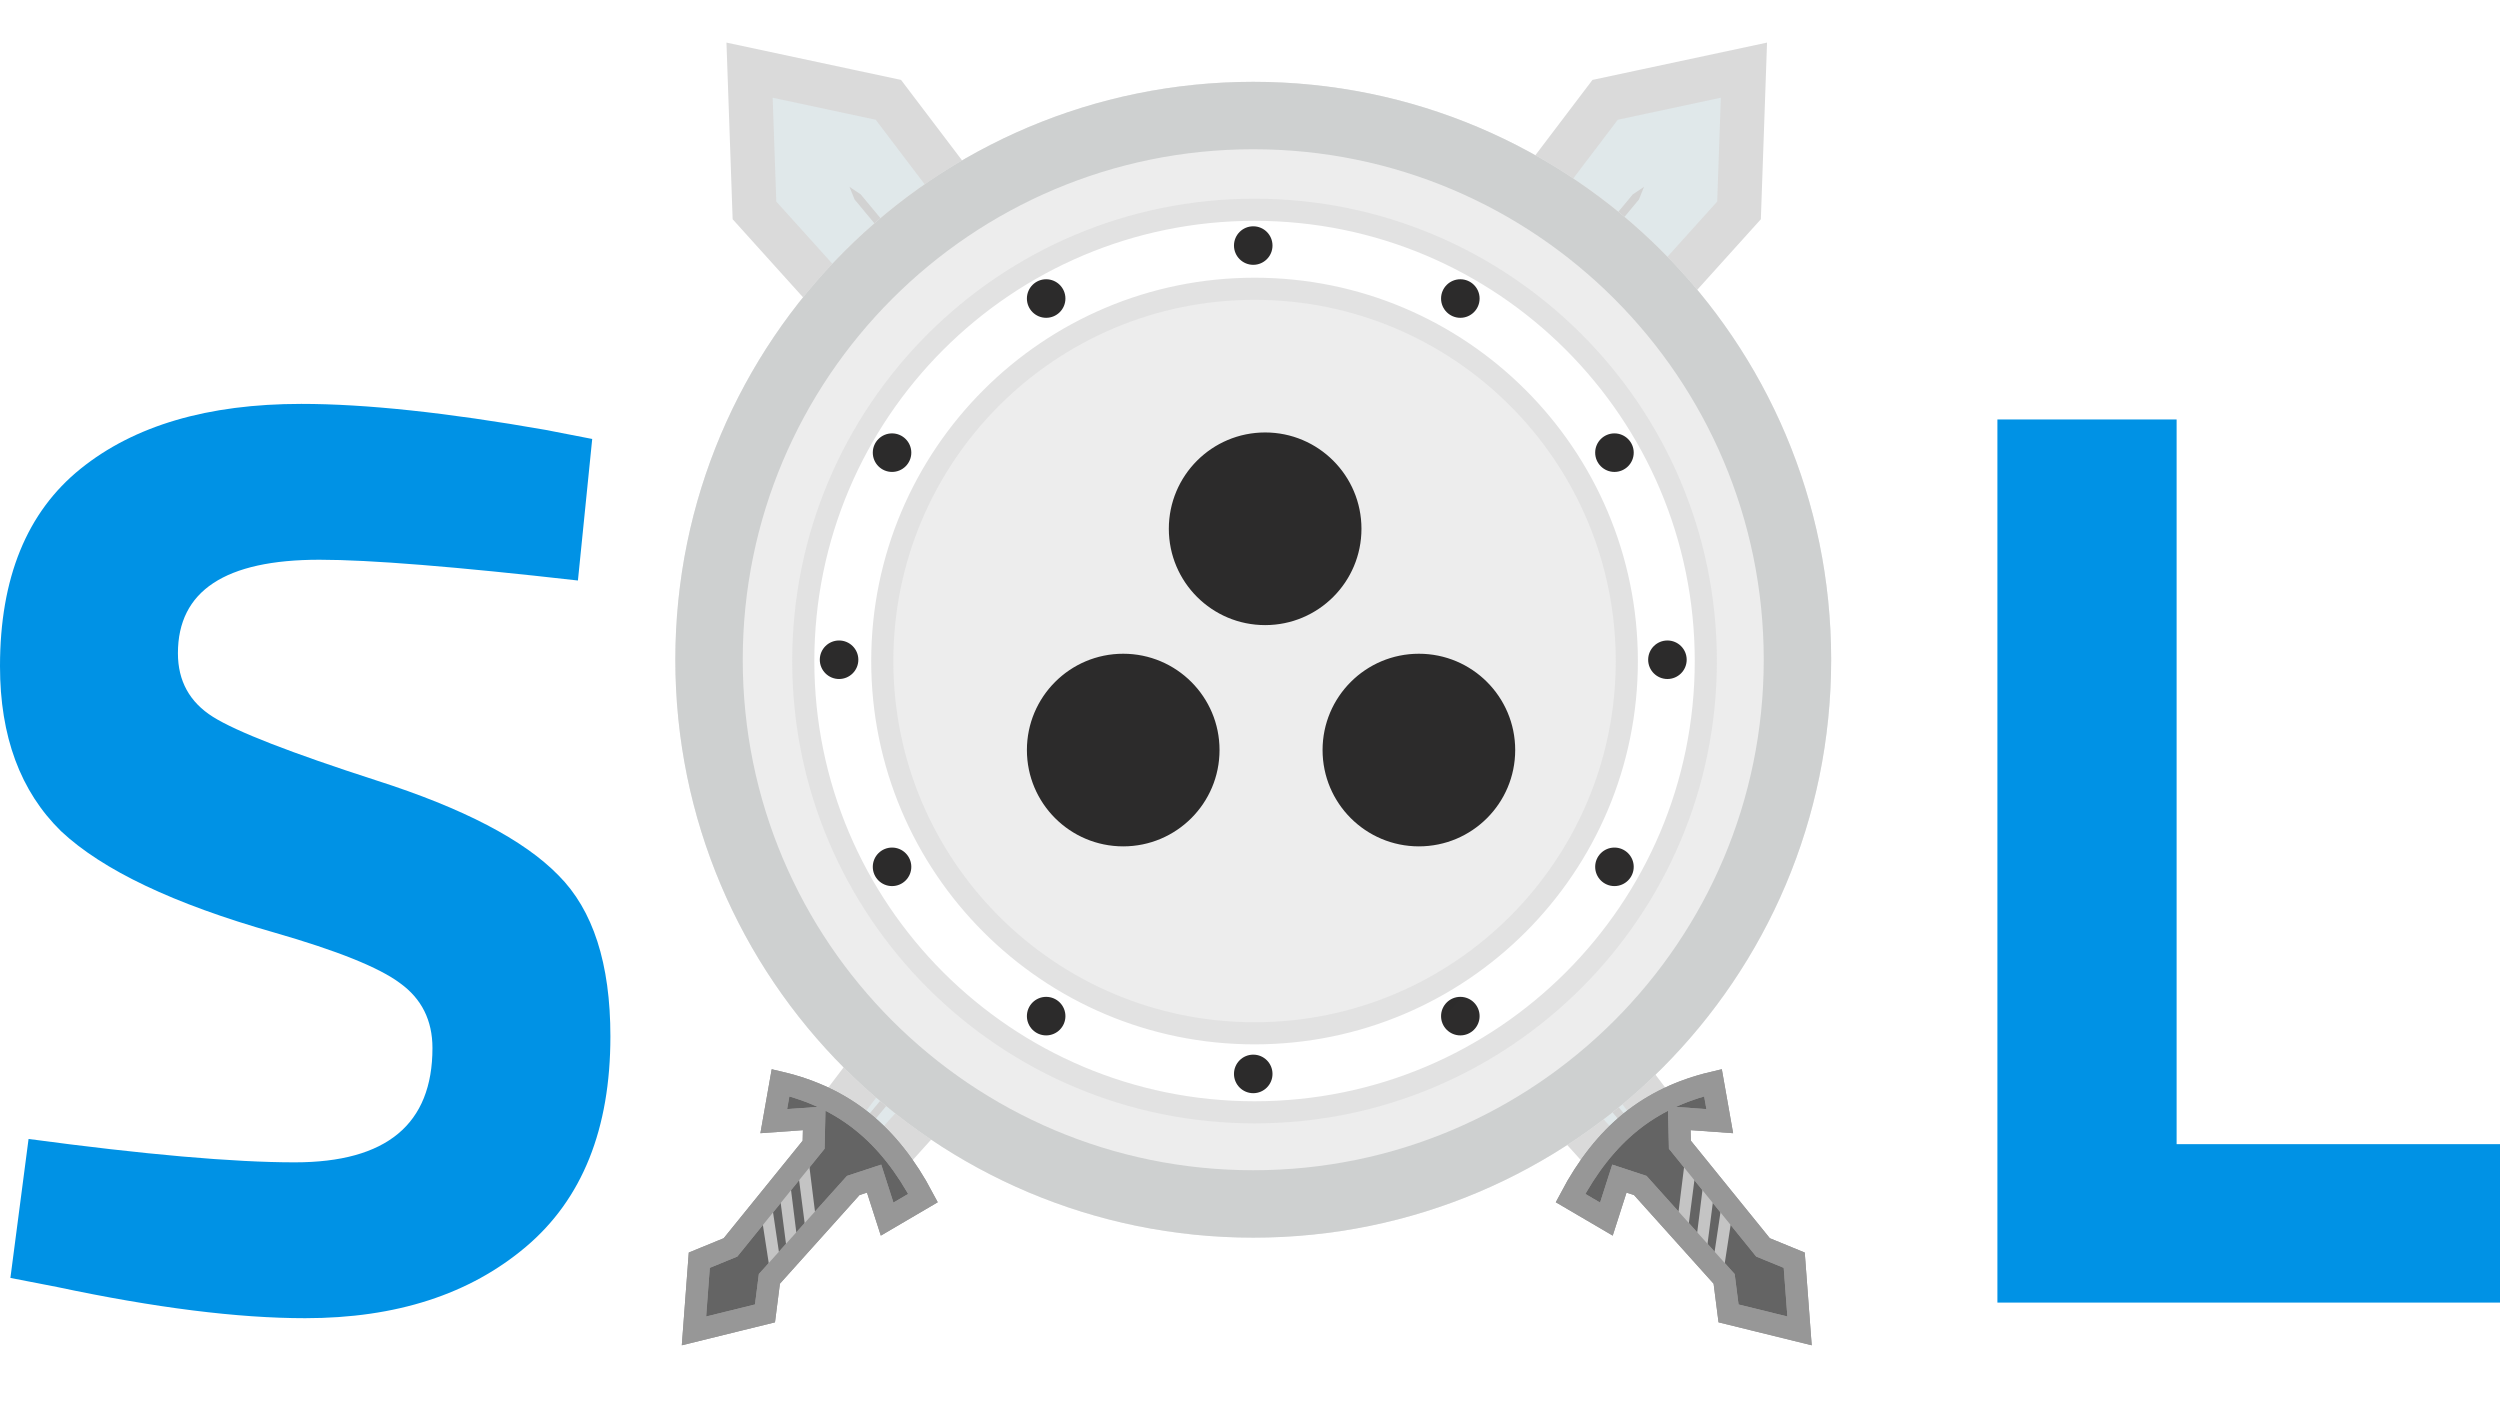 <svg width="113" height="64" viewBox="0 0 113 64" fill="none" xmlns="http://www.w3.org/2000/svg">
<g filter="url(#filter0_d_2_11)">
<path d="M72.865 52.509L34.102 9.51L33.88 3.171L40.154 4.512L75.151 50.658L72.865 52.509Z" fill="black"/>
</g>
<path d="M72.865 52.509L34.102 9.51L33.88 3.171L40.154 4.512L75.151 50.658L72.865 52.509Z" fill="url(#paint0_linear_2_11)"/>
<path d="M72.645 49.618L72.284 49.172L72.603 47.141L72.934 47.549L72.645 49.618Z" fill="white"/>
<path d="M71.417 48.101L71.056 47.655L71.375 45.624L71.706 46.033L71.417 48.101Z" fill="white"/>
<path d="M70.053 46.416L69.691 45.97L70.011 43.939L70.341 44.347L70.053 46.416Z" fill="white"/>
<path d="M68.415 44.394L68.054 43.948L68.373 41.917L68.704 42.325L68.415 44.394Z" fill="white"/>
<path d="M66.778 42.372L66.416 41.926L66.736 39.895L67.066 40.303L66.778 42.372Z" fill="white"/>
<path d="M65.14 40.35L64.779 39.904L65.098 37.873L65.429 38.281L65.14 40.35Z" fill="white"/>
<path d="M38.626 9.015L38.397 8.446L38.906 8.788L73.712 50.707L73.431 50.935L38.626 9.015Z" fill="#D2D2D2"/>
<path fill-rule="evenodd" clip-rule="evenodd" d="M72.865 52.509L34.102 9.51L33.88 3.171L40.154 4.512L75.151 50.658L72.865 52.509Z" stroke="#DADADA" stroke-width="2"/>
<path fill-rule="evenodd" clip-rule="evenodd" d="M70.987 54.152C71.748 52.71 72.652 51.566 73.697 50.719C74.743 49.873 75.985 49.279 77.426 48.938L77.733 50.676L75.903 50.545L75.931 51.742L79.688 56.382L81.099 56.961L81.339 60.156L78.13 59.365L77.931 57.805L74.141 53.584L73.196 53.273L72.609 55.103L70.987 54.152Z" fill="#646464" stroke="#979797"/>
<path d="M77.856 57.766L77.406 57.211L77.879 54.032L78.342 54.604L77.856 57.766ZM77.092 56.904L76.635 56.34L77.045 53.035L77.516 53.617L77.092 56.904ZM76.255 55.907L75.798 55.342L76.209 52.039L76.681 52.622L76.255 55.907Z" fill="#C4C4C4"/>
<path fill-rule="evenodd" clip-rule="evenodd" d="M70.987 54.152C71.748 52.71 72.652 51.566 73.697 50.719C74.743 49.873 75.985 49.279 77.426 48.938L77.733 50.676L75.903 50.545L75.931 51.742L79.688 56.382L81.099 56.961L81.339 60.156L78.13 59.365L77.931 57.805L74.141 53.584L73.196 53.273L72.609 55.103L70.987 54.152Z" stroke="#979797"/>
<g filter="url(#filter1_d_2_11)">
<path d="M39.841 52.509L78.604 9.51L78.826 3.171L72.552 4.512L37.556 50.658L39.841 52.509Z" fill="black"/>
</g>
<path d="M39.841 52.509L78.604 9.51L78.826 3.171L72.552 4.512L37.556 50.658L39.841 52.509Z" fill="url(#paint1_linear_2_11)"/>
<path d="M40.061 49.618L40.422 49.172L40.103 47.141L39.773 47.549L40.061 49.618Z" fill="white"/>
<path d="M41.289 48.101L41.651 47.655L41.331 45.624L41.001 46.033L41.289 48.101Z" fill="white"/>
<path d="M42.654 46.416L43.015 45.97L42.696 43.939L42.365 44.347L42.654 46.416Z" fill="white"/>
<path d="M44.291 44.394L44.653 43.948L44.333 41.917L44.003 42.325L44.291 44.394Z" fill="white"/>
<path d="M45.929 42.372L46.29 41.926L45.971 39.895L45.64 40.303L45.929 42.372Z" fill="white"/>
<path d="M47.566 40.35L47.928 39.904L47.608 37.873L47.278 38.281L47.566 40.35Z" fill="white"/>
<path d="M74.081 9.015L74.309 8.446L73.8 8.788L38.995 50.707L39.275 50.935L74.081 9.015Z" fill="#D2D2D2"/>
<path fill-rule="evenodd" clip-rule="evenodd" d="M39.841 52.509L78.604 9.51L78.826 3.171L72.552 4.512L37.556 50.658L39.841 52.509Z" stroke="#DADADA" stroke-width="2"/>
<path fill-rule="evenodd" clip-rule="evenodd" d="M41.72 54.152C40.958 52.71 40.055 51.566 39.009 50.719C37.964 49.873 36.721 49.279 35.281 48.938L34.974 50.676L36.803 50.545L36.776 51.742L33.019 56.382L31.608 56.961L31.368 60.156L34.577 59.365L34.776 57.805L38.566 53.584L39.51 53.273L40.098 55.103L41.72 54.152Z" fill="#646464" stroke="#979797"/>
<path d="M34.851 57.766L35.3 57.211L34.828 54.032L34.364 54.604L34.851 57.766ZM35.615 56.904L36.072 56.34L35.661 53.035L35.19 53.617L35.615 56.904ZM36.451 55.907L36.909 55.342L36.498 52.039L36.026 52.622L36.451 55.907Z" fill="#C4C4C4"/>
<path fill-rule="evenodd" clip-rule="evenodd" d="M41.72 54.152C40.958 52.71 40.055 51.566 39.009 50.719C37.964 49.873 36.721 49.279 35.281 48.938L34.974 50.676L36.803 50.545L36.776 51.742L33.019 56.382L31.608 56.961L31.368 60.156L34.577 59.365L34.776 57.805L38.566 53.584L39.51 53.273L40.098 55.103L41.72 54.152Z" stroke="#979797"/>
<path d="M56.647 55.942C71.074 55.942 82.769 44.247 82.769 29.82C82.769 15.393 71.074 3.698 56.647 3.698C42.22 3.698 30.525 15.393 30.525 29.82C30.525 44.247 42.22 55.942 56.647 55.942Z" fill="url(#paint2_linear_2_11)"/>
<path fill-rule="evenodd" clip-rule="evenodd" d="M82.769 29.82C82.769 15.393 71.074 3.698 56.647 3.698C42.22 3.698 30.525 15.393 30.525 29.82C30.525 44.247 42.22 55.942 56.647 55.942C71.074 55.942 82.769 44.247 82.769 29.82ZM33.572 29.82C33.572 17.076 43.903 6.746 56.647 6.746C69.39 6.746 79.721 17.076 79.721 29.82C79.721 42.564 69.39 52.895 56.647 52.895C43.903 52.895 33.572 42.564 33.572 29.82Z" fill="#CED0D0"/>
<path d="M56.706 9.481C67.971 9.481 77.103 18.614 77.103 29.879C77.103 41.144 67.971 50.277 56.706 50.277C45.44 50.277 36.308 41.144 36.308 29.879C36.308 18.614 45.44 9.481 56.706 9.481ZM56.706 13.053C47.413 13.053 39.879 20.586 39.879 29.879C39.879 39.172 47.413 46.705 56.706 46.705C65.998 46.705 73.532 39.172 73.532 29.879C73.532 20.586 65.998 13.053 56.706 13.053Z" fill="white" stroke="#E2E2E2"/>
<path fill-rule="evenodd" clip-rule="evenodd" d="M57.517 11.099C57.517 11.58 57.128 11.97 56.647 11.97C56.166 11.97 55.776 11.58 55.776 11.099C55.776 10.618 56.166 10.229 56.647 10.229C57.128 10.229 57.517 10.618 57.517 11.099ZM61.538 23.901C61.538 26.306 59.589 28.255 57.185 28.255C54.78 28.255 52.831 26.306 52.831 23.901C52.831 21.497 54.78 19.547 57.185 19.547C59.589 19.547 61.538 21.497 61.538 23.901ZM55.123 33.902C55.123 36.307 53.174 38.256 50.769 38.256C48.365 38.256 46.416 36.307 46.416 33.902C46.416 31.498 48.365 29.549 50.769 29.549C53.174 29.549 55.123 31.498 55.123 33.902ZM64.134 38.256C66.538 38.256 68.487 36.307 68.487 33.902C68.487 31.498 66.538 29.549 64.134 29.549C61.729 29.549 59.78 31.498 59.78 33.902C59.78 36.307 61.729 38.256 64.134 38.256ZM66.007 14.365C66.488 14.365 66.878 13.975 66.878 13.494C66.878 13.013 66.488 12.623 66.007 12.623C65.526 12.623 65.136 13.013 65.136 13.494C65.136 13.975 65.526 14.365 66.007 14.365ZM73.844 20.46C73.844 20.941 73.454 21.331 72.973 21.331C72.492 21.331 72.102 20.941 72.102 20.46C72.102 19.979 72.492 19.589 72.973 19.589C73.454 19.589 73.844 19.979 73.844 20.46ZM75.368 30.691C75.848 30.691 76.238 30.301 76.238 29.82C76.238 29.339 75.848 28.95 75.368 28.95C74.887 28.95 74.497 29.339 74.497 29.82C74.497 30.301 74.887 30.691 75.368 30.691ZM73.844 39.181C73.844 39.662 73.454 40.051 72.973 40.051C72.492 40.051 72.102 39.662 72.102 39.181C72.102 38.7 72.492 38.31 72.973 38.31C73.454 38.31 73.844 38.7 73.844 39.181ZM66.007 46.8C66.488 46.8 66.878 46.41 66.878 45.929C66.878 45.448 66.488 45.058 66.007 45.058C65.526 45.058 65.136 45.448 65.136 45.929C65.136 46.41 65.526 46.8 66.007 46.8ZM48.157 45.929C48.157 46.41 47.767 46.8 47.286 46.8C46.805 46.8 46.416 46.41 46.416 45.929C46.416 45.448 46.805 45.058 47.286 45.058C47.767 45.058 48.157 45.448 48.157 45.929ZM40.32 40.051C40.801 40.051 41.191 39.662 41.191 39.181C41.191 38.7 40.801 38.31 40.32 38.31C39.84 38.31 39.45 38.7 39.45 39.181C39.45 39.662 39.84 40.051 40.32 40.051ZM38.797 29.82C38.797 30.301 38.407 30.691 37.926 30.691C37.445 30.691 37.055 30.301 37.055 29.82C37.055 29.339 37.445 28.95 37.926 28.95C38.407 28.95 38.797 29.339 38.797 29.82ZM40.32 21.331C40.801 21.331 41.191 20.941 41.191 20.46C41.191 19.979 40.801 19.589 40.32 19.589C39.84 19.589 39.45 19.979 39.45 20.46C39.45 20.941 39.84 21.331 40.32 21.331ZM48.157 13.494C48.157 13.975 47.767 14.365 47.286 14.365C46.805 14.365 46.416 13.975 46.416 13.494C46.416 13.013 46.805 12.623 47.286 12.623C47.767 12.623 48.157 13.013 48.157 13.494Z" fill="url(#paint3_radial_2_11)"/>
<path d="M56.647 49.412C57.128 49.412 57.517 49.022 57.517 48.541C57.517 48.06 57.128 47.67 56.647 47.67C56.166 47.67 55.776 48.06 55.776 48.541C55.776 49.022 56.166 49.412 56.647 49.412Z" fill="url(#paint4_radial_2_11)"/>
<path d="M14.441 25.3C10.175 25.3 8.042 26.709 8.042 29.527C8.042 30.779 8.57 31.738 9.627 32.403C10.684 33.068 13.149 34.027 17.023 35.279C20.937 36.532 23.676 37.96 25.242 39.565C26.807 41.13 27.59 43.556 27.59 46.844C27.59 51.031 26.318 54.201 23.774 56.353C21.23 58.506 17.904 59.582 13.795 59.582C10.742 59.582 7.005 59.112 2.583 58.173L0.47 57.762L1.291 51.481C6.535 52.185 10.547 52.538 13.325 52.538C17.473 52.538 19.547 50.816 19.547 47.372C19.547 46.12 19.058 45.141 18.08 44.437C17.141 43.733 15.243 42.969 12.386 42.148C7.846 40.856 4.637 39.33 2.759 37.569C0.92 35.769 0 33.284 0 30.114C0 26.122 1.213 23.148 3.639 21.191C6.066 19.234 9.392 18.256 13.619 18.256C16.515 18.256 20.193 18.647 24.654 19.43L26.768 19.841L26.122 26.239C20.604 25.613 16.71 25.3 14.441 25.3Z" fill="#0092E5"/>
<path d="M113 58.877H90.283V18.96H98.383V51.716H113V58.877Z" fill="#0092E5"/>
<defs>
<filter id="filter0_d_2_11" x="31.88" y="2.171" width="45.27" height="53.338" filterUnits="userSpaceOnUse" color-interpolation-filters="sRGB">
<feFlood flood-opacity="0" result="BackgroundImageFix"/>
<feColorMatrix in="SourceAlpha" type="matrix" values="0 0 0 0 0 0 0 0 0 0 0 0 0 0 0 0 0 0 127 0" result="hardAlpha"/>
<feOffset dy="1"/>
<feGaussianBlur stdDeviation="1"/>
<feColorMatrix type="matrix" values="0 0 0 0 0 0 0 0 0 0 0 0 0 0 0 0 0 0 0.5 0"/>
<feBlend mode="normal" in2="BackgroundImageFix" result="effect1_dropShadow_2_11"/>
<feBlend mode="normal" in="SourceGraphic" in2="effect1_dropShadow_2_11" result="shape"/>
</filter>
<filter id="filter1_d_2_11" x="35.556" y="2.171" width="45.27" height="53.338" filterUnits="userSpaceOnUse" color-interpolation-filters="sRGB">
<feFlood flood-opacity="0" result="BackgroundImageFix"/>
<feColorMatrix in="SourceAlpha" type="matrix" values="0 0 0 0 0 0 0 0 0 0 0 0 0 0 0 0 0 0 127 0" result="hardAlpha"/>
<feOffset dy="1"/>
<feGaussianBlur stdDeviation="1"/>
<feColorMatrix type="matrix" values="0 0 0 0 0 0 0 0 0 0 0 0 0 0 0 0 0 0 0.5 0"/>
<feBlend mode="normal" in2="BackgroundImageFix" result="effect1_dropShadow_2_11"/>
<feBlend mode="normal" in="SourceGraphic" in2="effect1_dropShadow_2_11" result="shape"/>
</filter>
<linearGradient id="paint0_linear_2_11" x1="-1083.35" y1="-1933.33" x2="-990.692" y2="-4309.49" gradientUnits="userSpaceOnUse">
<stop stop-color="#E0E8EA"/>
<stop offset="0.207" stop-color="#808080"/>
<stop offset="0.676" stop-color="#191918"/>
<stop offset="1" stop-color="#C2C2C2"/>
</linearGradient>
<linearGradient id="paint1_linear_2_11" x1="1196.05" y1="-1933.33" x2="1103.4" y2="-4309.49" gradientUnits="userSpaceOnUse">
<stop stop-color="#E0E8EA"/>
<stop offset="0.207" stop-color="#808080"/>
<stop offset="0.676" stop-color="#191918"/>
<stop offset="1" stop-color="#C2C2C2"/>
</linearGradient>
<linearGradient id="paint2_linear_2_11" x1="463.496" y1="-264.397" x2="5142.03" y2="5503.55" gradientUnits="userSpaceOnUse">
<stop stop-color="#EDEDED"/>
<stop offset="0.475" stop-color="#757575"/>
<stop offset="1" stop-color="#E4E4E4"/>
</linearGradient>
<radialGradient id="paint3_radial_2_11" cx="0" cy="0" r="1" gradientUnits="userSpaceOnUse" gradientTransform="translate(133.489 94.352) scale(86.41 80.649)">
<stop stop-color="#626262"/>
<stop offset="1" stop-color="#2C2B2B"/>
</radialGradient>
<radialGradient id="paint4_radial_2_11" cx="0" cy="0" r="1" gradientUnits="userSpaceOnUse" gradientTransform="translate(142.85 135.408) scale(86.41)">
<stop stop-color="#626262"/>
<stop offset="1" stop-color="#2C2B2B"/>
</radialGradient>
</defs>
</svg>
